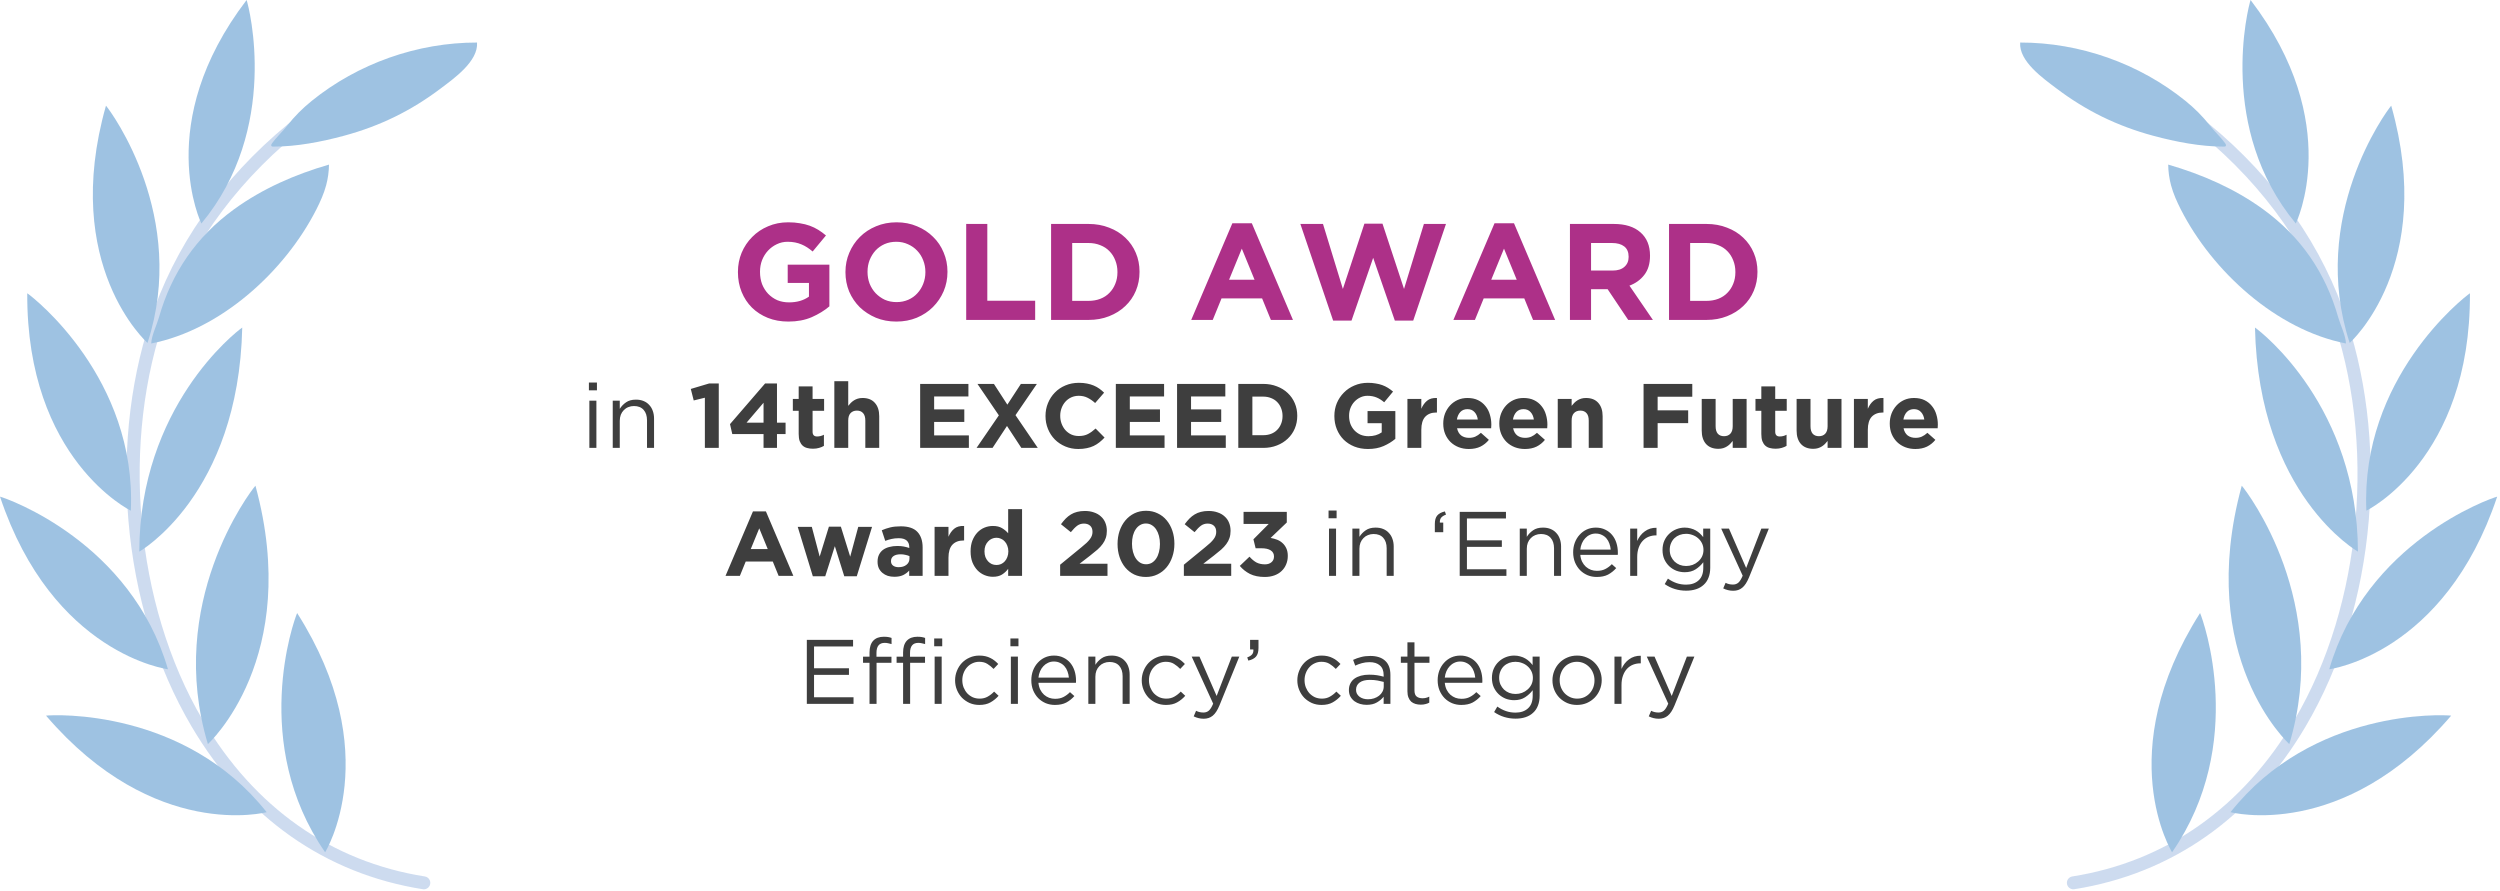 <svg width="547" height="195" viewBox="0 0 547 195" fill="none" xmlns="http://www.w3.org/2000/svg">
<g opacity="0.5">
<path d="M92.738 194.582C92.665 194.582 92.589 194.576 92.516 194.564C71.157 191.187 53.66 178.872 41.916 158.953C34.258 145.962 29.476 130.343 28.09 113.777C26.727 97.508 28.712 81.464 33.827 67.381C39.689 51.236 50.738 36.558 65.781 24.933C66.4 24.456 67.289 24.568 67.765 25.187C68.245 25.806 68.129 26.696 67.51 27.172C52.892 38.47 42.164 52.708 36.485 68.349C26.294 96.416 29.455 132.248 44.349 157.515C55.65 176.684 72.456 188.528 92.953 191.769C93.724 191.891 94.252 192.616 94.13 193.39C94.021 194.088 93.418 194.585 92.735 194.585L92.738 194.582Z" fill="#9BB7E0"/>
<path d="M71.137 186.474C71.137 186.474 84.548 164.858 65.015 134.13C64.281 135.775 54.678 162.698 71.137 186.474Z" fill="#3D86C6"/>
<path d="M58.344 177.704C58.344 177.704 33.763 184.231 10.07 156.583C11.857 156.358 40.407 155.026 58.344 177.704Z" fill="#3D86C6"/>
<path d="M36.748 146.432C36.748 146.432 11.52 143.207 0 108.664C1.738 109.128 28.683 118.663 36.748 146.432Z" fill="#3D86C6"/>
<path d="M28.626 111.741C28.626 111.741 5.771 100.576 5.962 64.164C7.458 65.165 29.913 82.851 28.626 111.741Z" fill="#3D86C6"/>
<path d="M32.274 75.031C32.274 75.031 13.248 58.15 23.187 23.121C24.361 24.487 41.255 47.544 32.274 75.031Z" fill="#3D86C6"/>
<path d="M44.062 48.903C44.062 48.903 33.304 27.026 53.959 0C54.511 1.633 61.295 28.134 44.062 48.903Z" fill="#3D86C6"/>
<path d="M45.489 162.804C45.489 162.804 66.197 144.014 55.89 106.266C54.597 107.762 36.187 132 45.489 162.804Z" fill="#3D86C6"/>
<path d="M30.477 120.696C30.477 120.696 52.188 108.381 53.004 71.668C51.447 72.731 30.528 89.124 30.477 120.696Z" fill="#3D86C6"/>
<path d="M51.212 45.789C57.435 41.268 64.595 38.151 71.983 36.012C71.967 37.544 71.755 39.074 71.358 40.554C70.863 42.387 70.08 44.132 69.222 45.823C62.341 59.345 48.357 72.154 33.09 75.155C33.138 73.434 34.3 71.131 34.78 69.444C37.547 59.691 42.953 51.792 51.215 45.789H51.212Z" fill="#3D86C6"/>
<path d="M68.191 22.083C78.334 13.883 91.335 9.292 104.375 9.307C104.687 13.407 99.287 17.194 96.456 19.334C89.975 24.234 83.158 27.573 75.233 29.712C70.355 31.029 64.872 32.088 59.808 32.079C59.657 32.079 59.484 32.067 59.393 31.948C59.259 31.779 59.387 31.533 59.514 31.357C60.515 29.967 61.811 28.82 62.864 27.469C64.438 25.451 66.204 23.691 68.194 22.083H68.191Z" fill="#3D86C6"/>
</g>
<g opacity="0.5">
<path d="M453.647 194.582C452.965 194.582 452.361 194.084 452.252 193.386C452.13 192.616 452.655 191.89 453.429 191.766C473.924 188.525 490.732 176.681 502.034 157.511C516.93 132.245 520.092 96.412 509.898 68.345C504.218 52.705 493.49 38.467 478.872 27.169C478.253 26.689 478.141 25.803 478.617 25.184C479.097 24.565 479.982 24.453 480.601 24.929C495.644 36.555 506.694 51.233 512.555 67.377C517.671 81.461 519.655 97.505 518.293 113.773C516.906 130.336 512.128 145.958 504.467 158.95C492.722 178.869 475.225 191.183 453.866 194.561C453.79 194.573 453.717 194.579 453.644 194.579L453.647 194.582Z" fill="#9BB7E0"/>
<path d="M475.251 186.474C475.251 186.474 461.841 164.858 481.374 134.13C482.108 135.775 491.711 162.698 475.251 186.474Z" fill="#3D86C6"/>
<path d="M488.043 177.704C488.043 177.704 512.624 184.231 536.317 156.583C534.53 156.358 505.98 155.026 488.043 177.704Z" fill="#3D86C6"/>
<path d="M509.637 146.432C509.637 146.432 534.864 143.21 546.384 108.664C544.646 109.128 517.701 118.663 509.637 146.432Z" fill="#3D86C6"/>
<path d="M517.76 111.74C517.76 111.74 540.615 100.579 540.424 64.164C538.928 65.165 516.474 82.851 517.76 111.74Z" fill="#3D86C6"/>
<path d="M514.112 75.031C514.112 75.031 533.138 58.149 523.199 23.121C522.025 24.486 505.132 47.543 514.112 75.031Z" fill="#3D86C6"/>
<path d="M502.324 48.903C502.324 48.903 513.083 27.026 492.427 0C491.875 1.633 485.091 28.134 502.324 48.903Z" fill="#3D86C6"/>
<path d="M500.898 162.804C500.898 162.804 480.191 144.014 490.497 106.266C491.79 107.762 510.2 132 500.898 162.804Z" fill="#3D86C6"/>
<path d="M515.914 120.696C515.914 120.696 494.203 108.381 493.387 71.668C494.943 72.731 515.863 89.124 515.914 120.696Z" fill="#3D86C6"/>
<path d="M495.173 45.789C488.95 41.268 481.79 38.151 474.402 36.012C474.418 37.544 474.63 39.074 475.027 40.554C475.522 42.387 476.305 44.132 477.163 45.823C484.044 59.345 498.028 72.154 513.295 75.155C513.247 73.434 512.085 71.131 511.605 69.444C508.838 59.691 503.432 51.792 495.17 45.789H495.173Z" fill="#3D86C6"/>
<path d="M478.196 22.083C468.054 13.883 455.056 9.292 442.013 9.307C441.7 13.407 447.101 17.194 449.932 19.334C456.412 24.234 463.23 27.573 471.154 29.712C476.033 31.029 481.516 32.088 486.579 32.079C486.731 32.079 486.904 32.067 486.995 31.948C487.128 31.779 487.001 31.533 486.874 31.357C485.872 29.967 484.577 28.82 483.524 27.469C481.949 25.451 480.184 23.691 478.193 22.083H478.196Z" fill="#3D86C6"/>
</g>
<path d="M181.47 67.03C180.39 67.95 179.1 68.74 177.6 69.4C176.12 70.04 174.42 70.36 172.5 70.36C170.86 70.36 169.36 70.09 168 69.55C166.66 69.01 165.5 68.26 164.52 67.3C163.56 66.34 162.81 65.2 162.27 63.88C161.73 62.56 161.46 61.12 161.46 59.56V59.5C161.46 58 161.73 56.6 162.27 55.3C162.83 53.98 163.6 52.83 164.58 51.85C165.56 50.85 166.72 50.07 168.06 49.51C169.4 48.93 170.87 48.64 172.47 48.64C173.41 48.64 174.26 48.71 175.02 48.85C175.8 48.97 176.52 49.15 177.18 49.39C177.84 49.63 178.46 49.93 179.04 50.29C179.62 50.65 180.18 51.06 180.72 51.52L177.81 55.03C177.41 54.69 177.01 54.39 176.61 54.13C176.21 53.87 175.79 53.65 175.35 53.47C174.93 53.29 174.47 53.15 173.97 53.05C173.47 52.95 172.92 52.9 172.32 52.9C171.48 52.9 170.69 53.08 169.95 53.44C169.23 53.78 168.59 54.25 168.03 54.85C167.49 55.43 167.06 56.12 166.74 56.92C166.44 57.7 166.29 58.54 166.29 59.44V59.5C166.29 60.46 166.44 61.35 166.74 62.17C167.06 62.97 167.5 63.67 168.06 64.27C168.64 64.87 169.31 65.34 170.07 65.68C170.85 66 171.71 66.16 172.65 66.16C174.37 66.16 175.82 65.74 177 64.9V61.9H172.35V57.91H181.47V67.03ZM207.306 59.5C207.306 61 207.026 62.41 206.466 63.73C205.906 65.03 205.126 66.18 204.126 67.18C203.146 68.16 201.966 68.94 200.586 69.52C199.226 70.08 197.736 70.36 196.116 70.36C194.496 70.36 193.006 70.08 191.646 69.52C190.286 68.94 189.106 68.17 188.106 67.21C187.126 66.23 186.356 65.09 185.796 63.79C185.256 62.47 184.986 61.06 184.986 59.56V59.5C184.986 58 185.266 56.6 185.826 55.3C186.386 53.98 187.156 52.83 188.136 51.85C189.136 50.85 190.316 50.07 191.676 49.51C193.056 48.93 194.556 48.64 196.176 48.64C197.796 48.64 199.286 48.93 200.646 49.51C202.006 50.07 203.176 50.84 204.156 51.82C205.156 52.78 205.926 53.92 206.466 55.24C207.026 56.54 207.306 57.94 207.306 59.44V59.5ZM202.476 59.56V59.5C202.476 58.6 202.316 57.75 201.996 56.95C201.696 56.15 201.256 55.45 200.676 54.85C200.116 54.25 199.446 53.78 198.666 53.44C197.886 53.08 197.036 52.9 196.116 52.9C195.176 52.9 194.316 53.07 193.536 53.41C192.776 53.75 192.116 54.22 191.556 54.82C191.016 55.42 190.586 56.12 190.266 56.92C189.966 57.7 189.816 58.54 189.816 59.44V59.5C189.816 60.4 189.966 61.25 190.266 62.05C190.586 62.85 191.026 63.55 191.586 64.15C192.166 64.75 192.836 65.23 193.596 65.59C194.376 65.93 195.236 66.1 196.176 66.1C197.096 66.1 197.946 65.93 198.726 65.59C199.506 65.25 200.166 64.78 200.706 64.18C201.266 63.58 201.696 62.89 201.996 62.11C202.316 61.31 202.476 60.46 202.476 59.56ZM226.494 70H211.404V49H216.024V65.8H226.494V70ZM249.328 59.5C249.328 60.98 249.058 62.36 248.518 63.64C247.978 64.92 247.208 66.03 246.208 66.97C245.228 67.91 244.048 68.65 242.668 69.19C241.308 69.73 239.808 70 238.168 70H229.978V49H238.168C239.808 49 241.308 49.27 242.668 49.81C244.048 50.33 245.228 51.06 246.208 52C247.208 52.94 247.978 54.05 248.518 55.33C249.058 56.59 249.328 57.96 249.328 59.44V59.5ZM244.498 59.56V59.5C244.498 58.58 244.338 57.73 244.018 56.95C243.718 56.17 243.288 55.5 242.728 54.94C242.188 54.38 241.528 53.95 240.748 53.65C239.968 53.33 239.108 53.17 238.168 53.17H234.598V65.83H238.168C239.108 65.83 239.968 65.68 240.748 65.38C241.528 65.08 242.188 64.65 242.728 64.09C243.288 63.53 243.718 62.87 244.018 62.11C244.338 61.35 244.498 60.5 244.498 59.56ZM282.899 70H278.069L276.149 65.29H267.269L265.349 70H260.639L269.639 48.85H273.899L282.899 70ZM274.499 61.21L271.709 54.4L268.919 61.21H274.499ZM316.38 49L309.21 70.15H305.19L300.45 56.41L295.71 70.15H291.69L284.52 49H289.47L293.82 63.22L298.53 48.94H302.49L307.2 63.22L311.55 49H316.38ZM340.262 70H335.432L333.512 65.29H324.632L322.712 70H318.002L327.002 48.85H331.262L340.262 70ZM331.862 61.21L329.072 54.4L326.282 61.21H331.862ZM361.653 70H356.253L351.753 63.28H348.123V70H343.503V49H353.103C355.603 49 357.543 49.61 358.923 50.83C360.323 52.05 361.023 53.75 361.023 55.93V55.99C361.023 57.69 360.603 59.08 359.763 60.16C358.943 61.22 357.863 62 356.523 62.5L361.653 70ZM356.343 56.23V56.17C356.343 55.17 356.023 54.42 355.383 53.92C354.743 53.42 353.853 53.17 352.713 53.17H348.123V59.2H352.803C353.943 59.2 354.813 58.93 355.413 58.39C356.033 57.85 356.343 57.13 356.343 56.23ZM384.533 59.5C384.533 60.98 384.263 62.36 383.723 63.64C383.183 64.92 382.413 66.03 381.413 66.97C380.433 67.91 379.253 68.65 377.873 69.19C376.513 69.73 375.013 70 373.373 70H365.183V49H373.373C375.013 49 376.513 49.27 377.873 49.81C379.253 50.33 380.433 51.06 381.413 52C382.413 52.94 383.183 54.05 383.723 55.33C384.263 56.59 384.533 57.96 384.533 59.44V59.5ZM379.703 59.56V59.5C379.703 58.58 379.543 57.73 379.223 56.95C378.923 56.17 378.493 55.5 377.933 54.94C377.393 54.38 376.733 53.95 375.953 53.65C375.173 53.33 374.313 53.17 373.373 53.17H369.803V65.83H373.373C374.313 65.83 375.173 65.68 375.953 65.38C376.733 65.08 377.393 64.65 377.933 64.09C378.493 63.53 378.923 62.87 379.223 62.11C379.543 61.35 379.703 60.5 379.703 59.56Z" fill="#AD3088"/>
<path d="M130.612 85.4H128.852V83.7H130.612V85.4ZM130.492 98H128.952V87.66H130.492V98ZM135.606 92.08V98H134.066V87.66H135.606V89.46C135.952 88.9 136.406 88.427 136.966 88.04C137.526 87.64 138.252 87.44 139.146 87.44C139.772 87.44 140.326 87.54 140.806 87.74C141.299 87.94 141.712 88.227 142.046 88.6C142.392 88.96 142.652 89.393 142.826 89.9C143.012 90.407 143.106 90.967 143.106 91.58V98H141.566V91.96C141.566 91 141.319 90.24 140.826 89.68C140.332 89.12 139.626 88.84 138.706 88.84C138.266 88.84 137.852 88.92 137.466 89.08C137.092 89.227 136.766 89.447 136.486 89.74C136.206 90.02 135.986 90.36 135.826 90.76C135.679 91.16 135.606 91.6 135.606 92.08ZM151.146 85.1L155.166 83.9H157.266V98H154.226V87.02L151.786 87.62L151.146 85.1ZM167.404 83.9H170.004V92.48H171.884V94.98H170.004V98H167.064V94.98H160.224L159.724 92.8L167.404 83.9ZM167.064 92.48V88.12L163.344 92.48H167.064ZM180.273 97.56C179.953 97.747 179.599 97.893 179.213 98C178.826 98.12 178.379 98.18 177.873 98.18C177.406 98.18 176.979 98.127 176.593 98.02C176.219 97.927 175.893 97.753 175.613 97.5C175.346 97.247 175.133 96.92 174.973 96.52C174.826 96.107 174.753 95.587 174.753 94.96V89.88H173.473V87.28H174.753V84.54H177.793V87.28H180.313V89.88H177.793V94.46C177.793 95.153 178.119 95.5 178.773 95.5C179.306 95.5 179.806 95.373 180.273 95.12V97.56ZM192.373 98H189.333V92.02C189.333 91.3 189.173 90.76 188.853 90.4C188.533 90.027 188.08 89.84 187.493 89.84C186.907 89.84 186.44 90.027 186.093 90.4C185.76 90.76 185.593 91.3 185.593 92.02V98H182.553V83.4H185.593V88.8C185.767 88.573 185.953 88.36 186.153 88.16C186.367 87.947 186.6 87.76 186.853 87.6C187.107 87.44 187.387 87.313 187.693 87.22C188 87.127 188.347 87.08 188.733 87.08C189.893 87.08 190.787 87.433 191.413 88.14C192.053 88.847 192.373 89.82 192.373 91.06V98ZM211.99 98H201.33V84H211.89V86.74H204.39V89.58H210.99V92.32H204.39V95.26H211.99V98ZM227.069 98H223.469L220.329 93.2L217.169 98H213.669L218.549 90.88L213.869 84H217.469L220.409 88.54L223.369 84H226.869L222.189 90.84L227.069 98ZM241.677 95.74C241.317 96.127 240.944 96.473 240.557 96.78C240.171 97.087 239.744 97.353 239.277 97.58C238.824 97.793 238.324 97.953 237.777 98.06C237.231 98.18 236.617 98.24 235.937 98.24C234.911 98.24 233.957 98.053 233.077 97.68C232.197 97.307 231.437 96.8 230.797 96.16C230.157 95.507 229.657 94.74 229.297 93.86C228.937 92.98 228.757 92.04 228.757 91.04V91C228.757 90 228.937 89.067 229.297 88.2C229.657 87.32 230.157 86.553 230.797 85.9C231.437 85.233 232.204 84.713 233.097 84.34C233.991 83.953 234.977 83.76 236.057 83.76C236.711 83.76 237.304 83.813 237.837 83.92C238.384 84.027 238.877 84.173 239.317 84.36C239.757 84.547 240.164 84.773 240.537 85.04C240.911 85.307 241.257 85.6 241.577 85.92L239.617 88.18C239.071 87.687 238.511 87.3 237.937 87.02C237.377 86.74 236.744 86.6 236.037 86.6C235.451 86.6 234.904 86.713 234.397 86.94C233.904 87.167 233.477 87.48 233.117 87.88C232.757 88.28 232.477 88.747 232.277 89.28C232.077 89.8 231.977 90.36 231.977 90.96V91C231.977 91.6 232.077 92.167 232.277 92.7C232.477 93.233 232.751 93.7 233.097 94.1C233.457 94.5 233.884 94.82 234.377 95.06C234.884 95.287 235.437 95.4 236.037 95.4C236.837 95.4 237.511 95.253 238.057 94.96C238.617 94.667 239.171 94.267 239.717 93.76L241.677 95.74ZM254.803 98H244.143V84H254.703V86.74H247.203V89.58H253.803V92.32H247.203V95.26H254.803V98ZM268.201 98H257.541V84H268.101V86.74H260.601V89.58H267.201V92.32H260.601V95.26H268.201V98ZM283.84 91C283.84 91.987 283.66 92.907 283.3 93.76C282.94 94.613 282.426 95.353 281.76 95.98C281.106 96.607 280.32 97.1 279.4 97.46C278.493 97.82 277.493 98 276.4 98H270.94V84H276.4C277.493 84 278.493 84.18 279.4 84.54C280.32 84.887 281.106 85.373 281.76 86C282.426 86.627 282.94 87.367 283.3 88.22C283.66 89.06 283.84 89.973 283.84 90.96V91ZM280.62 91.04V91C280.62 90.387 280.513 89.82 280.3 89.3C280.1 88.78 279.813 88.333 279.44 87.96C279.08 87.587 278.64 87.3 278.12 87.1C277.6 86.887 277.026 86.78 276.4 86.78H274.02V95.22H276.4C277.026 95.22 277.6 95.12 278.12 94.92C278.64 94.72 279.08 94.433 279.44 94.06C279.813 93.687 280.1 93.247 280.3 92.74C280.513 92.233 280.62 91.667 280.62 91.04ZM305.3 96.02C304.58 96.633 303.72 97.16 302.72 97.6C301.734 98.027 300.6 98.24 299.32 98.24C298.227 98.24 297.227 98.06 296.32 97.7C295.427 97.34 294.654 96.84 294 96.2C293.36 95.56 292.86 94.8 292.5 93.92C292.14 93.04 291.96 92.08 291.96 91.04V91C291.96 90 292.14 89.067 292.5 88.2C292.874 87.32 293.387 86.553 294.04 85.9C294.694 85.233 295.467 84.713 296.36 84.34C297.254 83.953 298.234 83.76 299.3 83.76C299.927 83.76 300.494 83.807 301 83.9C301.52 83.98 302 84.1 302.44 84.26C302.88 84.42 303.294 84.62 303.68 84.86C304.067 85.1 304.44 85.373 304.8 85.68L302.86 88.02C302.594 87.793 302.327 87.593 302.06 87.42C301.794 87.247 301.514 87.1 301.22 86.98C300.94 86.86 300.634 86.767 300.3 86.7C299.967 86.633 299.6 86.6 299.2 86.6C298.64 86.6 298.114 86.72 297.62 86.96C297.14 87.187 296.714 87.5 296.34 87.9C295.98 88.287 295.694 88.747 295.48 89.28C295.28 89.8 295.18 90.36 295.18 90.96V91C295.18 91.64 295.28 92.233 295.48 92.78C295.694 93.313 295.987 93.78 296.36 94.18C296.747 94.58 297.194 94.893 297.7 95.12C298.22 95.333 298.794 95.44 299.42 95.44C300.567 95.44 301.534 95.16 302.32 94.6V92.6H299.22V89.94H305.3V96.02ZM314.404 90.26H314.244C313.231 90.26 312.431 90.567 311.844 91.18C311.271 91.793 310.984 92.747 310.984 94.04V98H307.944V87.28H310.984V89.44C311.291 88.707 311.711 88.12 312.244 87.68C312.777 87.24 313.497 87.04 314.404 87.08V90.26ZM326.303 92.94C326.303 93.087 326.297 93.213 326.283 93.32C326.283 93.427 326.277 93.553 326.263 93.7H318.803C318.95 94.393 319.25 94.92 319.703 95.28C320.17 95.627 320.743 95.8 321.423 95.8C321.93 95.8 322.383 95.713 322.783 95.54C323.183 95.367 323.597 95.087 324.023 94.7L325.763 96.24C325.257 96.867 324.643 97.36 323.923 97.72C323.203 98.067 322.357 98.24 321.383 98.24C320.583 98.24 319.837 98.107 319.143 97.84C318.463 97.573 317.87 97.193 317.363 96.7C316.87 96.207 316.483 95.627 316.203 94.96C315.923 94.28 315.783 93.527 315.783 92.7V92.66C315.783 91.9 315.91 91.18 316.163 90.5C316.43 89.82 316.797 89.227 317.263 88.72C317.73 88.213 318.283 87.813 318.923 87.52C319.577 87.227 320.297 87.08 321.083 87.08C321.977 87.08 322.75 87.24 323.403 87.56C324.057 87.88 324.597 88.313 325.023 88.86C325.463 89.393 325.783 90.013 325.983 90.72C326.197 91.413 326.303 92.14 326.303 92.9V92.94ZM323.343 91.8C323.25 91.12 323.01 90.573 322.623 90.16C322.237 89.733 321.723 89.52 321.083 89.52C320.443 89.52 319.923 89.727 319.523 90.14C319.137 90.553 318.883 91.107 318.763 91.8H323.343ZM338.569 92.94C338.569 93.087 338.562 93.213 338.549 93.32C338.549 93.427 338.542 93.553 338.529 93.7H331.069C331.216 94.393 331.516 94.92 331.969 95.28C332.436 95.627 333.009 95.8 333.689 95.8C334.196 95.8 334.649 95.713 335.049 95.54C335.449 95.367 335.862 95.087 336.289 94.7L338.029 96.24C337.522 96.867 336.909 97.36 336.189 97.72C335.469 98.067 334.622 98.24 333.649 98.24C332.849 98.24 332.102 98.107 331.409 97.84C330.729 97.573 330.136 97.193 329.629 96.7C329.136 96.207 328.749 95.627 328.469 94.96C328.189 94.28 328.049 93.527 328.049 92.7V92.66C328.049 91.9 328.176 91.18 328.429 90.5C328.696 89.82 329.062 89.227 329.529 88.72C329.996 88.213 330.549 87.813 331.189 87.52C331.842 87.227 332.562 87.08 333.349 87.08C334.242 87.08 335.016 87.24 335.669 87.56C336.322 87.88 336.862 88.313 337.289 88.86C337.729 89.393 338.049 90.013 338.249 90.72C338.462 91.413 338.569 92.14 338.569 92.9V92.94ZM335.609 91.8C335.516 91.12 335.276 90.573 334.889 90.16C334.502 89.733 333.989 89.52 333.349 89.52C332.709 89.52 332.189 89.727 331.789 90.14C331.402 90.553 331.149 91.107 331.029 91.8H335.609ZM350.655 98H347.615V92.02C347.615 91.3 347.455 90.76 347.135 90.4C346.815 90.027 346.361 89.84 345.775 89.84C345.188 89.84 344.721 90.027 344.375 90.4C344.041 90.76 343.875 91.3 343.875 92.02V98H340.835V87.28H343.875V88.8C344.048 88.573 344.235 88.36 344.435 88.16C344.648 87.947 344.881 87.76 345.135 87.6C345.388 87.44 345.668 87.313 345.975 87.22C346.281 87.127 346.628 87.08 347.015 87.08C348.175 87.08 349.068 87.433 349.695 88.14C350.335 88.847 350.655 89.82 350.655 91.06V98ZM370.272 86.8H362.692V89.78H369.372V92.58H362.692V98H359.612V84H370.272V86.8ZM382.157 98H379.117V96.48C378.943 96.707 378.75 96.927 378.537 97.14C378.337 97.34 378.11 97.52 377.857 97.68C377.603 97.84 377.323 97.967 377.017 98.06C376.71 98.153 376.363 98.2 375.977 98.2C374.817 98.2 373.917 97.847 373.277 97.14C372.65 96.433 372.337 95.46 372.337 94.22V87.28H375.377V93.26C375.377 93.98 375.537 94.527 375.857 94.9C376.177 95.26 376.63 95.44 377.217 95.44C377.803 95.44 378.263 95.26 378.597 94.9C378.943 94.527 379.117 93.98 379.117 93.26V87.28H382.157V98ZM390.898 97.56C390.578 97.747 390.224 97.893 389.838 98C389.451 98.12 389.004 98.18 388.498 98.18C388.031 98.18 387.604 98.127 387.218 98.02C386.844 97.927 386.518 97.753 386.238 97.5C385.971 97.247 385.758 96.92 385.598 96.52C385.451 96.107 385.378 95.587 385.378 94.96V89.88H384.098V87.28H385.378V84.54H388.418V87.28H390.938V89.88H388.418V94.46C388.418 95.153 388.744 95.5 389.398 95.5C389.931 95.5 390.431 95.373 390.898 95.12V97.56ZM402.918 98H399.878V96.48C399.705 96.707 399.512 96.927 399.298 97.14C399.098 97.34 398.872 97.52 398.618 97.68C398.365 97.84 398.085 97.967 397.778 98.06C397.472 98.153 397.125 98.2 396.738 98.2C395.578 98.2 394.678 97.847 394.038 97.14C393.412 96.433 393.098 95.46 393.098 94.22V87.28H396.138V93.26C396.138 93.98 396.298 94.527 396.618 94.9C396.938 95.26 397.392 95.44 397.978 95.44C398.565 95.44 399.025 95.26 399.358 94.9C399.705 94.527 399.878 93.98 399.878 93.26V87.28H402.918V98ZM412.099 90.26H411.939C410.926 90.26 410.126 90.567 409.539 91.18C408.966 91.793 408.679 92.747 408.679 94.04V98H405.639V87.28H408.679V89.44C408.986 88.707 409.406 88.12 409.939 87.68C410.473 87.24 411.193 87.04 412.099 87.08V90.26ZM423.999 92.94C423.999 93.087 423.992 93.213 423.979 93.32C423.979 93.427 423.972 93.553 423.959 93.7H416.499C416.645 94.393 416.945 94.92 417.399 95.28C417.865 95.627 418.439 95.8 419.119 95.8C419.625 95.8 420.079 95.713 420.479 95.54C420.879 95.367 421.292 95.087 421.719 94.7L423.459 96.24C422.952 96.867 422.339 97.36 421.619 97.72C420.899 98.067 420.052 98.24 419.079 98.24C418.279 98.24 417.532 98.107 416.839 97.84C416.159 97.573 415.565 97.193 415.059 96.7C414.565 96.207 414.179 95.627 413.899 94.96C413.619 94.28 413.479 93.527 413.479 92.7V92.66C413.479 91.9 413.605 91.18 413.859 90.5C414.125 89.82 414.492 89.227 414.959 88.72C415.425 88.213 415.979 87.813 416.619 87.52C417.272 87.227 417.992 87.08 418.779 87.08C419.672 87.08 420.445 87.24 421.099 87.56C421.752 87.88 422.292 88.313 422.719 88.86C423.159 89.393 423.479 90.013 423.679 90.72C423.892 91.413 423.999 92.14 423.999 92.9V92.94ZM421.039 91.8C420.945 91.12 420.705 90.573 420.319 90.16C419.932 89.733 419.419 89.52 418.779 89.52C418.139 89.52 417.619 89.727 417.219 90.14C416.832 90.553 416.579 91.107 416.459 91.8H421.039ZM173.584 126H170.364L169.084 122.86H163.164L161.884 126H158.744L164.744 111.9H167.584L173.584 126ZM167.984 120.14L166.124 115.6L164.264 120.14H167.984ZM190.804 115.28L187.464 126.08H184.724L182.664 119.5L180.564 126.08H177.844L174.544 115.28H177.624L179.344 121.78L181.364 115.24H183.984L186.024 121.8L187.784 115.28H190.804ZM201.871 126H198.931V124.84C198.558 125.253 198.111 125.587 197.591 125.84C197.071 126.08 196.438 126.2 195.691 126.2C195.184 126.2 194.704 126.133 194.251 126C193.811 125.853 193.424 125.64 193.091 125.36C192.758 125.08 192.491 124.74 192.291 124.34C192.104 123.927 192.011 123.453 192.011 122.92V122.88C192.011 122.293 192.118 121.787 192.331 121.36C192.544 120.933 192.838 120.58 193.211 120.3C193.598 120.02 194.051 119.813 194.571 119.68C195.104 119.533 195.691 119.46 196.331 119.46C196.878 119.46 197.351 119.5 197.751 119.58C198.164 119.66 198.564 119.767 198.951 119.9V119.72C198.951 119.08 198.758 118.593 198.371 118.26C197.984 117.927 197.411 117.76 196.651 117.76C196.064 117.76 195.544 117.813 195.091 117.92C194.651 118.013 194.184 118.153 193.691 118.34L192.931 116.02C193.518 115.767 194.131 115.56 194.771 115.4C195.411 115.24 196.184 115.16 197.091 115.16C198.758 115.16 199.971 115.567 200.731 116.38C201.491 117.193 201.871 118.327 201.871 119.78V126ZM198.991 122.22V121.68C198.724 121.56 198.424 121.467 198.091 121.4C197.771 121.32 197.424 121.28 197.051 121.28C196.398 121.28 195.884 121.407 195.511 121.66C195.138 121.913 194.951 122.28 194.951 122.76V122.8C194.951 123.213 195.104 123.533 195.411 123.76C195.718 123.987 196.118 124.1 196.611 124.1C197.331 124.1 197.904 123.927 198.331 123.58C198.771 123.233 198.991 122.78 198.991 122.22ZM210.947 118.26H210.787C209.774 118.26 208.974 118.567 208.387 119.18C207.814 119.793 207.527 120.747 207.527 122.04V126H204.487V115.28H207.527V117.44C207.834 116.707 208.254 116.12 208.787 115.68C209.32 115.24 210.04 115.04 210.947 115.08V118.26ZM223.626 126H220.586V124.46C220.213 124.967 219.76 125.387 219.226 125.72C218.706 126.04 218.046 126.2 217.246 126.2C216.62 126.2 216.013 126.08 215.426 125.84C214.84 125.6 214.32 125.247 213.866 124.78C213.413 124.3 213.046 123.72 212.766 123.04C212.5 122.347 212.366 121.553 212.366 120.66V120.62C212.366 119.727 212.5 118.94 212.766 118.26C213.046 117.567 213.406 116.987 213.846 116.52C214.3 116.04 214.82 115.68 215.406 115.44C215.993 115.2 216.606 115.08 217.246 115.08C218.06 115.08 218.726 115.24 219.246 115.56C219.78 115.88 220.226 116.253 220.586 116.68V111.4H223.626V126ZM220.626 120.66V120.62C220.626 120.18 220.553 119.78 220.406 119.42C220.273 119.047 220.086 118.733 219.846 118.48C219.62 118.213 219.346 118.013 219.026 117.88C218.72 117.733 218.386 117.66 218.026 117.66C217.666 117.66 217.326 117.733 217.006 117.88C216.7 118.013 216.426 118.213 216.186 118.48C215.946 118.733 215.753 119.04 215.606 119.4C215.473 119.76 215.406 120.167 215.406 120.62V120.66C215.406 121.1 215.473 121.507 215.606 121.88C215.753 122.24 215.946 122.553 216.186 122.82C216.426 123.073 216.7 123.273 217.006 123.42C217.326 123.553 217.666 123.62 218.026 123.62C218.386 123.62 218.72 123.553 219.026 123.42C219.346 123.273 219.62 123.073 219.846 122.82C220.086 122.553 220.273 122.24 220.406 121.88C220.553 121.507 220.626 121.1 220.626 120.66ZM237.159 114.56C236.612 114.56 236.125 114.713 235.699 115.02C235.285 115.327 234.819 115.8 234.299 116.44L232.139 114.7C232.485 114.233 232.832 113.82 233.179 113.46C233.539 113.1 233.919 112.8 234.319 112.56C234.732 112.307 235.185 112.12 235.679 112C236.172 111.867 236.732 111.8 237.359 111.8C238.105 111.8 238.772 111.907 239.359 112.12C239.959 112.32 240.465 112.613 240.879 113C241.305 113.373 241.625 113.827 241.839 114.36C242.065 114.893 242.179 115.487 242.179 116.14C242.179 116.727 242.099 117.253 241.939 117.72C241.792 118.173 241.565 118.607 241.259 119.02C240.965 119.433 240.585 119.847 240.119 120.26C239.652 120.66 239.112 121.1 238.499 121.58L236.219 123.34H242.319V126H231.959V123.56L236.619 119.74C237.059 119.38 237.432 119.06 237.739 118.78C238.045 118.487 238.292 118.213 238.479 117.96C238.679 117.693 238.819 117.44 238.899 117.2C238.992 116.947 239.039 116.673 239.039 116.38C239.039 115.78 238.865 115.327 238.519 115.02C238.172 114.713 237.719 114.56 237.159 114.56ZM256.959 118.98C256.959 120.007 256.806 120.96 256.499 121.84C256.206 122.72 255.786 123.487 255.239 124.14C254.693 124.793 254.033 125.307 253.259 125.68C252.499 126.053 251.653 126.24 250.719 126.24C249.786 126.24 248.933 126.06 248.159 125.7C247.399 125.327 246.746 124.813 246.199 124.16C245.666 123.507 245.253 122.747 244.959 121.88C244.666 121 244.519 120.047 244.519 119.02C244.519 118.007 244.666 117.06 244.959 116.18C245.266 115.287 245.693 114.513 246.239 113.86C246.786 113.207 247.439 112.693 248.199 112.32C248.973 111.947 249.826 111.76 250.759 111.76C251.693 111.76 252.539 111.947 253.299 112.32C254.073 112.68 254.726 113.187 255.259 113.84C255.806 114.493 256.226 115.26 256.519 116.14C256.813 117.02 256.959 117.967 256.959 118.98ZM253.799 119.02C253.799 118.38 253.726 117.787 253.579 117.24C253.433 116.693 253.226 116.22 252.959 115.82C252.693 115.42 252.366 115.107 251.979 114.88C251.606 114.653 251.186 114.54 250.719 114.54C250.253 114.54 249.833 114.653 249.459 114.88C249.086 115.093 248.766 115.4 248.499 115.8C248.233 116.187 248.026 116.653 247.879 117.2C247.746 117.747 247.679 118.34 247.679 118.98C247.679 119.62 247.753 120.213 247.899 120.76C248.046 121.307 248.253 121.78 248.519 122.18C248.786 122.58 249.106 122.893 249.479 123.12C249.866 123.347 250.293 123.46 250.759 123.46C251.226 123.46 251.646 123.353 252.019 123.14C252.393 122.913 252.713 122.6 252.979 122.2C253.246 121.8 253.446 121.333 253.579 120.8C253.726 120.253 253.799 119.66 253.799 119.02ZM264.229 114.56C263.682 114.56 263.195 114.713 262.769 115.02C262.355 115.327 261.889 115.8 261.369 116.44L259.209 114.7C259.555 114.233 259.902 113.82 260.249 113.46C260.609 113.1 260.989 112.8 261.389 112.56C261.802 112.307 262.255 112.12 262.749 112C263.242 111.867 263.802 111.8 264.429 111.8C265.175 111.8 265.842 111.907 266.429 112.12C267.029 112.32 267.535 112.613 267.949 113C268.375 113.373 268.695 113.827 268.909 114.36C269.135 114.893 269.249 115.487 269.249 116.14C269.249 116.727 269.169 117.253 269.009 117.72C268.862 118.173 268.635 118.607 268.329 119.02C268.035 119.433 267.655 119.847 267.189 120.26C266.722 120.66 266.182 121.1 265.569 121.58L263.289 123.34H269.389V126H259.029V123.56L263.689 119.74C264.129 119.38 264.502 119.06 264.809 118.78C265.115 118.487 265.362 118.213 265.549 117.96C265.749 117.693 265.889 117.44 265.969 117.2C266.062 116.947 266.109 116.673 266.109 116.38C266.109 115.78 265.935 115.327 265.589 115.02C265.242 114.713 264.789 114.56 264.229 114.56ZM277.59 114.64H272.09V112H281.55V114.32L278.01 117.7C278.49 117.78 278.956 117.907 279.41 118.08C279.863 118.253 280.263 118.5 280.61 118.82C280.956 119.127 281.236 119.513 281.45 119.98C281.663 120.433 281.77 120.987 281.77 121.64C281.77 122.307 281.65 122.92 281.41 123.48C281.183 124.04 280.85 124.527 280.41 124.94C279.983 125.353 279.456 125.673 278.83 125.9C278.203 126.127 277.503 126.24 276.73 126.24C275.463 126.24 274.383 126.02 273.49 125.58C272.61 125.127 271.87 124.54 271.27 123.82L273.39 121.8C273.87 122.347 274.37 122.767 274.89 123.06C275.423 123.34 276.05 123.48 276.77 123.48C277.356 123.48 277.83 123.327 278.19 123.02C278.563 122.713 278.75 122.293 278.75 121.76C278.75 121.173 278.51 120.727 278.03 120.42C277.563 120.113 276.89 119.96 276.01 119.96H274.73L274.25 118L277.59 114.64ZM292.448 113.4H290.688V111.7H292.448V113.4ZM292.328 126H290.788V115.66H292.328V126ZM297.442 120.08V126H295.902V115.66H297.442V117.46C297.788 116.9 298.242 116.427 298.802 116.04C299.362 115.64 300.088 115.44 300.982 115.44C301.608 115.44 302.162 115.54 302.642 115.74C303.135 115.94 303.548 116.227 303.882 116.6C304.228 116.96 304.488 117.393 304.662 117.9C304.848 118.407 304.942 118.967 304.942 119.58V126H303.402V119.96C303.402 119 303.155 118.24 302.662 117.68C302.168 117.12 301.462 116.84 300.542 116.84C300.102 116.84 299.688 116.92 299.302 117.08C298.928 117.227 298.602 117.447 298.322 117.74C298.042 118.02 297.822 118.36 297.662 118.76C297.515 119.16 297.442 119.6 297.442 120.08ZM316.382 112.6C315.875 112.787 315.515 113.02 315.302 113.3C315.102 113.567 315.015 113.913 315.042 114.34H315.782V116.44H313.942V114.64C313.942 113.827 314.115 113.213 314.462 112.8C314.822 112.373 315.382 112.073 316.142 111.9L316.382 112.6ZM329.504 112V113.44H320.964V118.22H328.604V119.66H320.964V124.56H329.604V126H319.384V112H329.504ZM334.063 120.08V126H332.523V115.66H334.063V117.46C334.409 116.9 334.863 116.427 335.423 116.04C335.983 115.64 336.709 115.44 337.603 115.44C338.229 115.44 338.783 115.54 339.263 115.74C339.756 115.94 340.169 116.227 340.503 116.6C340.849 116.96 341.109 117.393 341.283 117.9C341.469 118.407 341.563 118.967 341.563 119.58V126H340.023V119.96C340.023 119 339.776 118.24 339.283 117.68C338.789 117.12 338.083 116.84 337.163 116.84C336.723 116.84 336.309 116.92 335.923 117.08C335.549 117.227 335.223 117.447 334.943 117.74C334.663 118.02 334.443 118.36 334.283 118.76C334.136 119.16 334.063 119.6 334.063 120.08ZM345.767 121.4C345.82 121.96 345.954 122.46 346.167 122.9C346.38 123.327 346.654 123.693 346.987 124C347.32 124.293 347.694 124.52 348.107 124.68C348.52 124.827 348.954 124.9 349.407 124.9C350.127 124.9 350.74 124.767 351.247 124.5C351.767 124.233 352.24 123.88 352.667 123.44L353.627 124.3C353.107 124.887 352.514 125.36 351.847 125.72C351.18 126.067 350.354 126.24 349.367 126.24C348.66 126.24 347.994 126.113 347.367 125.86C346.74 125.593 346.194 125.227 345.727 124.76C345.26 124.28 344.887 123.707 344.607 123.04C344.34 122.373 344.207 121.64 344.207 120.84C344.207 120.093 344.327 119.393 344.567 118.74C344.82 118.073 345.167 117.5 345.607 117.02C346.047 116.527 346.567 116.14 347.167 115.86C347.78 115.58 348.447 115.44 349.167 115.44C349.927 115.44 350.607 115.587 351.207 115.88C351.807 116.16 352.314 116.547 352.727 117.04C353.14 117.533 353.454 118.113 353.667 118.78C353.88 119.447 353.987 120.16 353.987 120.92C353.987 120.987 353.987 121.06 353.987 121.14C353.987 121.22 353.98 121.307 353.967 121.4H345.767ZM345.767 120.26H352.427C352.387 119.793 352.287 119.347 352.127 118.92C351.98 118.493 351.767 118.12 351.487 117.8C351.22 117.48 350.887 117.227 350.487 117.04C350.1 116.84 349.647 116.74 349.127 116.74C348.674 116.74 348.254 116.833 347.867 117.02C347.48 117.193 347.14 117.44 346.847 117.76C346.554 118.067 346.314 118.433 346.127 118.86C345.94 119.287 345.82 119.753 345.767 120.26ZM358.223 121.88V126H356.683V115.66H358.223V118.36C358.41 117.933 358.643 117.54 358.923 117.18C359.203 116.82 359.523 116.513 359.883 116.26C360.243 115.993 360.636 115.793 361.063 115.66C361.49 115.527 361.95 115.467 362.443 115.48V117.14H362.323C361.763 117.14 361.23 117.24 360.723 117.44C360.23 117.64 359.796 117.94 359.423 118.34C359.05 118.74 358.756 119.24 358.543 119.84C358.33 120.427 358.223 121.107 358.223 121.88ZM374.199 124.2C374.199 125.04 374.072 125.773 373.819 126.4C373.579 127.027 373.225 127.547 372.759 127.96C372.305 128.387 371.752 128.707 371.099 128.92C370.459 129.133 369.739 129.24 368.939 129.24C368.072 129.24 367.245 129.12 366.459 128.88C365.672 128.64 364.932 128.28 364.239 127.8L364.939 126.6C365.539 127.027 366.165 127.353 366.819 127.58C367.472 127.807 368.172 127.92 368.919 127.92C370.065 127.92 370.979 127.607 371.659 126.98C372.339 126.367 372.679 125.453 372.679 124.24V123.02C372.225 123.62 371.672 124.133 371.019 124.56C370.365 124.987 369.565 125.2 368.619 125.2C367.992 125.2 367.385 125.093 366.799 124.88C366.225 124.653 365.712 124.333 365.259 123.92C364.805 123.493 364.439 122.98 364.159 122.38C363.892 121.78 363.759 121.1 363.759 120.34C363.759 119.58 363.892 118.9 364.159 118.3C364.439 117.687 364.805 117.173 365.259 116.76C365.712 116.333 366.232 116.007 366.819 115.78C367.405 115.553 368.005 115.44 368.619 115.44C369.099 115.44 369.539 115.5 369.939 115.62C370.352 115.727 370.719 115.873 371.039 116.06C371.372 116.247 371.672 116.467 371.939 116.72C372.205 116.973 372.445 117.24 372.659 117.52V115.66H374.199V124.2ZM372.719 120.32C372.719 119.787 372.612 119.307 372.399 118.88C372.185 118.44 371.899 118.067 371.539 117.76C371.192 117.453 370.792 117.22 370.339 117.06C369.885 116.887 369.412 116.8 368.919 116.8C368.425 116.8 367.959 116.88 367.519 117.04C367.092 117.2 366.712 117.433 366.379 117.74C366.059 118.047 365.805 118.42 365.619 118.86C365.432 119.287 365.339 119.767 365.339 120.3C365.339 120.833 365.432 121.32 365.619 121.76C365.819 122.187 366.079 122.56 366.399 122.88C366.732 123.187 367.112 123.427 367.539 123.6C367.979 123.76 368.439 123.84 368.919 123.84C369.412 123.84 369.885 123.76 370.339 123.6C370.792 123.427 371.192 123.187 371.539 122.88C371.899 122.573 372.185 122.207 372.399 121.78C372.612 121.34 372.719 120.853 372.719 120.32ZM387.02 115.66L382.68 126.34C382.24 127.407 381.747 128.16 381.2 128.6C380.667 129.04 380.013 129.26 379.24 129.26C378.813 129.26 378.427 129.213 378.08 129.12C377.733 129.04 377.387 128.913 377.04 128.74L377.56 127.52C377.813 127.653 378.06 127.747 378.3 127.8C378.553 127.867 378.847 127.9 379.18 127.9C379.647 127.9 380.04 127.76 380.36 127.48C380.68 127.2 380.993 126.693 381.3 125.96L376.6 115.66H378.3L382.06 124.28L385.38 115.66H387.02ZM186.653 140V141.44H178.113V146.22H185.753V147.66H178.113V152.56H186.753V154H176.533V140H186.653ZM191.771 143.7H195.051V145.02H191.791V154H190.251V145.02H188.831V143.68H190.251V142.78C190.251 141.647 190.518 140.787 191.051 140.2C191.598 139.613 192.371 139.32 193.371 139.32C193.731 139.32 194.038 139.34 194.291 139.38C194.558 139.42 194.818 139.487 195.071 139.58V140.92C194.791 140.84 194.538 140.78 194.311 140.74C194.085 140.687 193.838 140.66 193.571 140.66C192.371 140.66 191.771 141.393 191.771 142.86V143.7ZM199.115 143.7H202.395V145.02H199.135V154H197.595V145.02H196.175V143.68H197.595V142.78C197.595 141.647 197.862 140.787 198.395 140.2C198.942 139.613 199.715 139.32 200.715 139.32C201.075 139.32 201.382 139.34 201.635 139.38C201.902 139.42 202.162 139.487 202.415 139.58V140.92C202.135 140.84 201.882 140.78 201.655 140.74C201.428 140.687 201.182 140.66 200.915 140.66C199.715 140.66 199.115 141.393 199.115 142.86V143.7ZM206.159 141.4H204.399V139.7H206.159V141.4ZM206.039 154H204.499V143.66H206.039V154ZM218.493 152.24C217.973 152.827 217.379 153.307 216.713 153.68C216.059 154.053 215.246 154.24 214.273 154.24C213.513 154.24 212.806 154.1 212.153 153.82C211.513 153.527 210.953 153.14 210.473 152.66C210.006 152.167 209.639 151.593 209.373 150.94C209.106 150.287 208.973 149.593 208.973 148.86C208.973 148.127 209.106 147.433 209.373 146.78C209.639 146.113 210.006 145.533 210.473 145.04C210.953 144.547 211.513 144.16 212.153 143.88C212.806 143.587 213.513 143.44 214.273 143.44C214.766 143.44 215.213 143.487 215.613 143.58C216.013 143.673 216.379 143.807 216.713 143.98C217.046 144.14 217.353 144.333 217.633 144.56C217.913 144.787 218.173 145.027 218.413 145.28L217.393 146.36C216.979 145.933 216.526 145.567 216.033 145.26C215.553 144.953 214.959 144.8 214.253 144.8C213.733 144.8 213.246 144.907 212.793 145.12C212.339 145.32 211.946 145.607 211.613 145.98C211.279 146.34 211.019 146.767 210.833 147.26C210.646 147.74 210.553 148.26 210.553 148.82C210.553 149.38 210.646 149.907 210.833 150.4C211.033 150.893 211.299 151.327 211.633 151.7C211.979 152.06 212.379 152.347 212.833 152.56C213.299 152.76 213.806 152.86 214.353 152.86C215.019 152.86 215.606 152.713 216.113 152.42C216.633 152.127 217.099 151.76 217.513 151.32L218.493 152.24ZM222.838 141.4H221.078V139.7H222.838V141.4ZM222.718 154H221.178V143.66H222.718V154ZM227.212 149.4C227.266 149.96 227.399 150.46 227.612 150.9C227.826 151.327 228.099 151.693 228.432 152C228.766 152.293 229.139 152.52 229.552 152.68C229.966 152.827 230.399 152.9 230.852 152.9C231.572 152.9 232.186 152.767 232.692 152.5C233.212 152.233 233.686 151.88 234.112 151.44L235.072 152.3C234.552 152.887 233.959 153.36 233.292 153.72C232.626 154.067 231.799 154.24 230.812 154.24C230.106 154.24 229.439 154.113 228.812 153.86C228.186 153.593 227.639 153.227 227.172 152.76C226.706 152.28 226.332 151.707 226.052 151.04C225.786 150.373 225.652 149.64 225.652 148.84C225.652 148.093 225.772 147.393 226.012 146.74C226.266 146.073 226.612 145.5 227.052 145.02C227.492 144.527 228.012 144.14 228.612 143.86C229.226 143.58 229.892 143.44 230.612 143.44C231.372 143.44 232.052 143.587 232.652 143.88C233.252 144.16 233.759 144.547 234.172 145.04C234.586 145.533 234.899 146.113 235.112 146.78C235.326 147.447 235.432 148.16 235.432 148.92C235.432 148.987 235.432 149.06 235.432 149.14C235.432 149.22 235.426 149.307 235.412 149.4H227.212ZM227.212 148.26H233.872C233.832 147.793 233.732 147.347 233.572 146.92C233.426 146.493 233.212 146.12 232.932 145.8C232.666 145.48 232.332 145.227 231.932 145.04C231.546 144.84 231.092 144.74 230.572 144.74C230.119 144.74 229.699 144.833 229.312 145.02C228.926 145.193 228.586 145.44 228.292 145.76C227.999 146.067 227.759 146.433 227.572 146.86C227.386 147.287 227.266 147.753 227.212 148.26ZM239.668 148.08V154H238.128V143.66H239.668V145.46C240.015 144.9 240.468 144.427 241.028 144.04C241.588 143.64 242.315 143.44 243.208 143.44C243.835 143.44 244.388 143.54 244.868 143.74C245.362 143.94 245.775 144.227 246.108 144.6C246.455 144.96 246.715 145.393 246.888 145.9C247.075 146.407 247.168 146.967 247.168 147.58V154H245.628V147.96C245.628 147 245.382 146.24 244.888 145.68C244.395 145.12 243.688 144.84 242.768 144.84C242.328 144.84 241.915 144.92 241.528 145.08C241.155 145.227 240.828 145.447 240.548 145.74C240.268 146.02 240.048 146.36 239.888 146.76C239.742 147.16 239.668 147.6 239.668 148.08ZM259.332 152.24C258.812 152.827 258.219 153.307 257.552 153.68C256.899 154.053 256.086 154.24 255.112 154.24C254.352 154.24 253.646 154.1 252.992 153.82C252.352 153.527 251.792 153.14 251.312 152.66C250.846 152.167 250.479 151.593 250.212 150.94C249.946 150.287 249.812 149.593 249.812 148.86C249.812 148.127 249.946 147.433 250.212 146.78C250.479 146.113 250.846 145.533 251.312 145.04C251.792 144.547 252.352 144.16 252.992 143.88C253.646 143.587 254.352 143.44 255.112 143.44C255.606 143.44 256.052 143.487 256.452 143.58C256.852 143.673 257.219 143.807 257.552 143.98C257.886 144.14 258.192 144.333 258.472 144.56C258.752 144.787 259.012 145.027 259.252 145.28L258.232 146.36C257.819 145.933 257.366 145.567 256.872 145.26C256.392 144.953 255.799 144.8 255.092 144.8C254.572 144.8 254.086 144.907 253.632 145.12C253.179 145.32 252.786 145.607 252.452 145.98C252.119 146.34 251.859 146.767 251.672 147.26C251.486 147.74 251.392 148.26 251.392 148.82C251.392 149.38 251.486 149.907 251.672 150.4C251.872 150.893 252.139 151.327 252.472 151.7C252.819 152.06 253.219 152.347 253.672 152.56C254.139 152.76 254.646 152.86 255.192 152.86C255.859 152.86 256.446 152.713 256.952 152.42C257.472 152.127 257.939 151.76 258.352 151.32L259.332 152.24ZM271.161 143.66L266.821 154.34C266.381 155.407 265.887 156.16 265.341 156.6C264.807 157.04 264.154 157.26 263.381 157.26C262.954 157.26 262.567 157.213 262.221 157.12C261.874 157.04 261.527 156.913 261.181 156.74L261.701 155.52C261.954 155.653 262.201 155.747 262.441 155.8C262.694 155.867 262.987 155.9 263.321 155.9C263.787 155.9 264.181 155.76 264.501 155.48C264.821 155.2 265.134 154.693 265.441 153.96L260.741 143.66H262.441L266.201 152.28L269.521 143.66H271.161ZM272.897 143.84C273.404 143.653 273.764 143.427 273.977 143.16C274.19 142.88 274.277 142.527 274.237 142.1H273.517V140H275.357V141.8C275.357 142.613 275.177 143.233 274.817 143.66C274.457 144.073 273.897 144.367 273.137 144.54L272.897 143.84ZM293.375 152.24C292.855 152.827 292.262 153.307 291.595 153.68C290.942 154.053 290.129 154.24 289.155 154.24C288.395 154.24 287.689 154.1 287.035 153.82C286.395 153.527 285.835 153.14 285.355 152.66C284.889 152.167 284.522 151.593 284.255 150.94C283.989 150.287 283.855 149.593 283.855 148.86C283.855 148.127 283.989 147.433 284.255 146.78C284.522 146.113 284.889 145.533 285.355 145.04C285.835 144.547 286.395 144.16 287.035 143.88C287.689 143.587 288.395 143.44 289.155 143.44C289.649 143.44 290.095 143.487 290.495 143.58C290.895 143.673 291.262 143.807 291.595 143.98C291.929 144.14 292.235 144.333 292.515 144.56C292.795 144.787 293.055 145.027 293.295 145.28L292.275 146.36C291.862 145.933 291.409 145.567 290.915 145.26C290.435 144.953 289.842 144.8 289.135 144.8C288.615 144.8 288.129 144.907 287.675 145.12C287.222 145.32 286.829 145.607 286.495 145.98C286.162 146.34 285.902 146.767 285.715 147.26C285.529 147.74 285.435 148.26 285.435 148.82C285.435 149.38 285.529 149.907 285.715 150.4C285.915 150.893 286.182 151.327 286.515 151.7C286.862 152.06 287.262 152.347 287.715 152.56C288.182 152.76 288.689 152.86 289.235 152.86C289.902 152.86 290.489 152.713 290.995 152.42C291.515 152.127 291.982 151.76 292.395 151.32L293.375 152.24ZM299.661 144.88C299.048 144.88 298.488 144.953 297.981 145.1C297.488 145.233 297.001 145.413 296.521 145.64L296.061 144.38C296.635 144.113 297.215 143.907 297.801 143.76C298.388 143.6 299.061 143.52 299.821 143.52C301.235 143.52 302.321 143.873 303.081 144.58C303.841 145.273 304.221 146.307 304.221 147.68V154H302.741V152.44C302.381 152.907 301.895 153.32 301.281 153.68C300.681 154.04 299.921 154.22 299.001 154.22C298.521 154.22 298.048 154.153 297.581 154.02C297.128 153.887 296.715 153.687 296.341 153.42C295.981 153.14 295.688 152.8 295.461 152.4C295.248 152 295.141 151.527 295.141 150.98C295.141 150.433 295.248 149.953 295.461 149.54C295.675 149.113 295.975 148.76 296.361 148.48C296.761 148.2 297.228 147.987 297.761 147.84C298.308 147.693 298.908 147.62 299.561 147.62C300.228 147.62 300.808 147.66 301.301 147.74C301.795 147.82 302.275 147.927 302.741 148.06V147.7C302.741 146.767 302.468 146.067 301.921 145.6C301.388 145.12 300.635 144.88 299.661 144.88ZM299.721 148.76C298.748 148.76 298.001 148.953 297.481 149.34C296.961 149.727 296.701 150.253 296.701 150.92C296.701 151.253 296.768 151.547 296.901 151.8C297.048 152.053 297.241 152.273 297.481 152.46C297.721 152.633 297.995 152.767 298.301 152.86C298.621 152.953 298.955 153 299.301 153C299.781 153 300.228 152.933 300.641 152.8C301.068 152.653 301.435 152.46 301.741 152.22C302.061 151.967 302.308 151.673 302.481 151.34C302.668 150.993 302.761 150.613 302.761 150.2V149.2C302.375 149.093 301.928 148.993 301.421 148.9C300.928 148.807 300.361 148.76 299.721 148.76ZM309.486 145.02V151.06C309.486 151.7 309.646 152.147 309.966 152.4C310.286 152.653 310.706 152.78 311.226 152.78C311.492 152.78 311.739 152.753 311.966 152.7C312.206 152.647 312.459 152.553 312.726 152.42V153.74C312.459 153.887 312.172 153.993 311.866 154.06C311.572 154.14 311.239 154.18 310.866 154.18C310.452 154.18 310.066 154.127 309.706 154.02C309.346 153.913 309.032 153.747 308.766 153.52C308.512 153.28 308.312 152.973 308.166 152.6C308.019 152.227 307.946 151.78 307.946 151.26V145.02H306.506V143.66H307.946V140.54H309.486V143.66H312.766V145.02H309.486ZM316.119 149.4C316.172 149.96 316.305 150.46 316.519 150.9C316.732 151.327 317.005 151.693 317.339 152C317.672 152.293 318.045 152.52 318.459 152.68C318.872 152.827 319.305 152.9 319.759 152.9C320.479 152.9 321.092 152.767 321.599 152.5C322.119 152.233 322.592 151.88 323.019 151.44L323.979 152.3C323.459 152.887 322.865 153.36 322.199 153.72C321.532 154.067 320.705 154.24 319.719 154.24C319.012 154.24 318.345 154.113 317.719 153.86C317.092 153.593 316.545 153.227 316.079 152.76C315.612 152.28 315.239 151.707 314.959 151.04C314.692 150.373 314.559 149.64 314.559 148.84C314.559 148.093 314.679 147.393 314.919 146.74C315.172 146.073 315.519 145.5 315.959 145.02C316.399 144.527 316.919 144.14 317.519 143.86C318.132 143.58 318.799 143.44 319.519 143.44C320.279 143.44 320.959 143.587 321.559 143.88C322.159 144.16 322.665 144.547 323.079 145.04C323.492 145.533 323.805 146.113 324.019 146.78C324.232 147.447 324.339 148.16 324.339 148.92C324.339 148.987 324.339 149.06 324.339 149.14C324.339 149.22 324.332 149.307 324.319 149.4H316.119ZM316.119 148.26H322.779C322.739 147.793 322.639 147.347 322.479 146.92C322.332 146.493 322.119 146.12 321.839 145.8C321.572 145.48 321.239 145.227 320.839 145.04C320.452 144.84 319.999 144.74 319.479 144.74C319.025 144.74 318.605 144.833 318.219 145.02C317.832 145.193 317.492 145.44 317.199 145.76C316.905 146.067 316.665 146.433 316.479 146.86C316.292 147.287 316.172 147.753 316.119 148.26ZM336.874 152.2C336.874 153.04 336.748 153.773 336.494 154.4C336.254 155.027 335.901 155.547 335.434 155.96C334.981 156.387 334.428 156.707 333.774 156.92C333.134 157.133 332.414 157.24 331.614 157.24C330.748 157.24 329.921 157.12 329.134 156.88C328.348 156.64 327.608 156.28 326.914 155.8L327.614 154.6C328.214 155.027 328.841 155.353 329.494 155.58C330.148 155.807 330.848 155.92 331.594 155.92C332.741 155.92 333.654 155.607 334.334 154.98C335.014 154.367 335.354 153.453 335.354 152.24V151.02C334.901 151.62 334.348 152.133 333.694 152.56C333.041 152.987 332.241 153.2 331.294 153.2C330.668 153.2 330.061 153.093 329.474 152.88C328.901 152.653 328.388 152.333 327.934 151.92C327.481 151.493 327.114 150.98 326.834 150.38C326.568 149.78 326.434 149.1 326.434 148.34C326.434 147.58 326.568 146.9 326.834 146.3C327.114 145.687 327.481 145.173 327.934 144.76C328.388 144.333 328.908 144.007 329.494 143.78C330.081 143.553 330.681 143.44 331.294 143.44C331.774 143.44 332.214 143.5 332.614 143.62C333.028 143.727 333.394 143.873 333.714 144.06C334.048 144.247 334.348 144.467 334.614 144.72C334.881 144.973 335.121 145.24 335.334 145.52V143.66H336.874V152.2ZM335.394 148.32C335.394 147.787 335.288 147.307 335.074 146.88C334.861 146.44 334.574 146.067 334.214 145.76C333.868 145.453 333.468 145.22 333.014 145.06C332.561 144.887 332.088 144.8 331.594 144.8C331.101 144.8 330.634 144.88 330.194 145.04C329.768 145.2 329.388 145.433 329.054 145.74C328.734 146.047 328.481 146.42 328.294 146.86C328.108 147.287 328.014 147.767 328.014 148.3C328.014 148.833 328.108 149.32 328.294 149.76C328.494 150.187 328.754 150.56 329.074 150.88C329.408 151.187 329.788 151.427 330.214 151.6C330.654 151.76 331.114 151.84 331.594 151.84C332.088 151.84 332.561 151.76 333.014 151.6C333.468 151.427 333.868 151.187 334.214 150.88C334.574 150.573 334.861 150.207 335.074 149.78C335.288 149.34 335.394 148.853 335.394 148.32ZM350.456 148.82C350.456 149.553 350.316 150.253 350.036 150.92C349.769 151.573 349.396 152.147 348.916 152.64C348.436 153.133 347.862 153.527 347.196 153.82C346.529 154.1 345.809 154.24 345.036 154.24C344.262 154.24 343.549 154.1 342.896 153.82C342.242 153.527 341.676 153.14 341.196 152.66C340.716 152.167 340.342 151.593 340.076 150.94C339.809 150.287 339.676 149.593 339.676 148.86C339.676 148.127 339.809 147.433 340.076 146.78C340.342 146.113 340.716 145.533 341.196 145.04C341.676 144.547 342.242 144.16 342.896 143.88C343.562 143.587 344.289 143.44 345.076 143.44C345.849 143.44 346.562 143.587 347.216 143.88C347.882 144.16 348.456 144.547 348.936 145.04C349.416 145.52 349.789 146.087 350.056 146.74C350.322 147.393 350.456 148.087 350.456 148.82ZM348.876 148.86C348.876 148.3 348.776 147.773 348.576 147.28C348.389 146.787 348.122 146.36 347.776 146C347.429 145.627 347.022 145.333 346.556 145.12C346.089 144.907 345.582 144.8 345.036 144.8C344.476 144.8 343.962 144.907 343.496 145.12C343.029 145.32 342.629 145.607 342.296 145.98C341.976 146.34 341.722 146.767 341.536 147.26C341.349 147.74 341.256 148.26 341.256 148.82C341.256 149.38 341.349 149.907 341.536 150.4C341.736 150.893 342.002 151.32 342.336 151.68C342.682 152.04 343.089 152.327 343.556 152.54C344.022 152.753 344.529 152.86 345.076 152.86C345.636 152.86 346.149 152.76 346.616 152.56C347.082 152.347 347.482 152.06 347.816 151.7C348.149 151.34 348.409 150.92 348.596 150.44C348.782 149.947 348.876 149.42 348.876 148.86ZM354.785 149.88V154H353.245V143.66H354.785V146.36C354.972 145.933 355.205 145.54 355.485 145.18C355.765 144.82 356.085 144.513 356.445 144.26C356.805 143.993 357.199 143.793 357.625 143.66C358.052 143.527 358.512 143.467 359.005 143.48V145.14H358.885C358.325 145.14 357.792 145.24 357.285 145.44C356.792 145.64 356.359 145.94 355.985 146.34C355.612 146.74 355.319 147.24 355.105 147.84C354.892 148.427 354.785 149.107 354.785 149.88ZM370.731 143.66L366.391 154.34C365.951 155.407 365.458 156.16 364.911 156.6C364.378 157.04 363.724 157.26 362.951 157.26C362.524 157.26 362.138 157.213 361.791 157.12C361.444 157.04 361.098 156.913 360.751 156.74L361.271 155.52C361.524 155.653 361.771 155.747 362.011 155.8C362.264 155.867 362.558 155.9 362.891 155.9C363.358 155.9 363.751 155.76 364.071 155.48C364.391 155.2 364.704 154.693 365.011 153.96L360.311 143.66H362.011L365.771 152.28L369.091 143.66H370.731Z" fill="#3E3E3E"/>
</svg>
